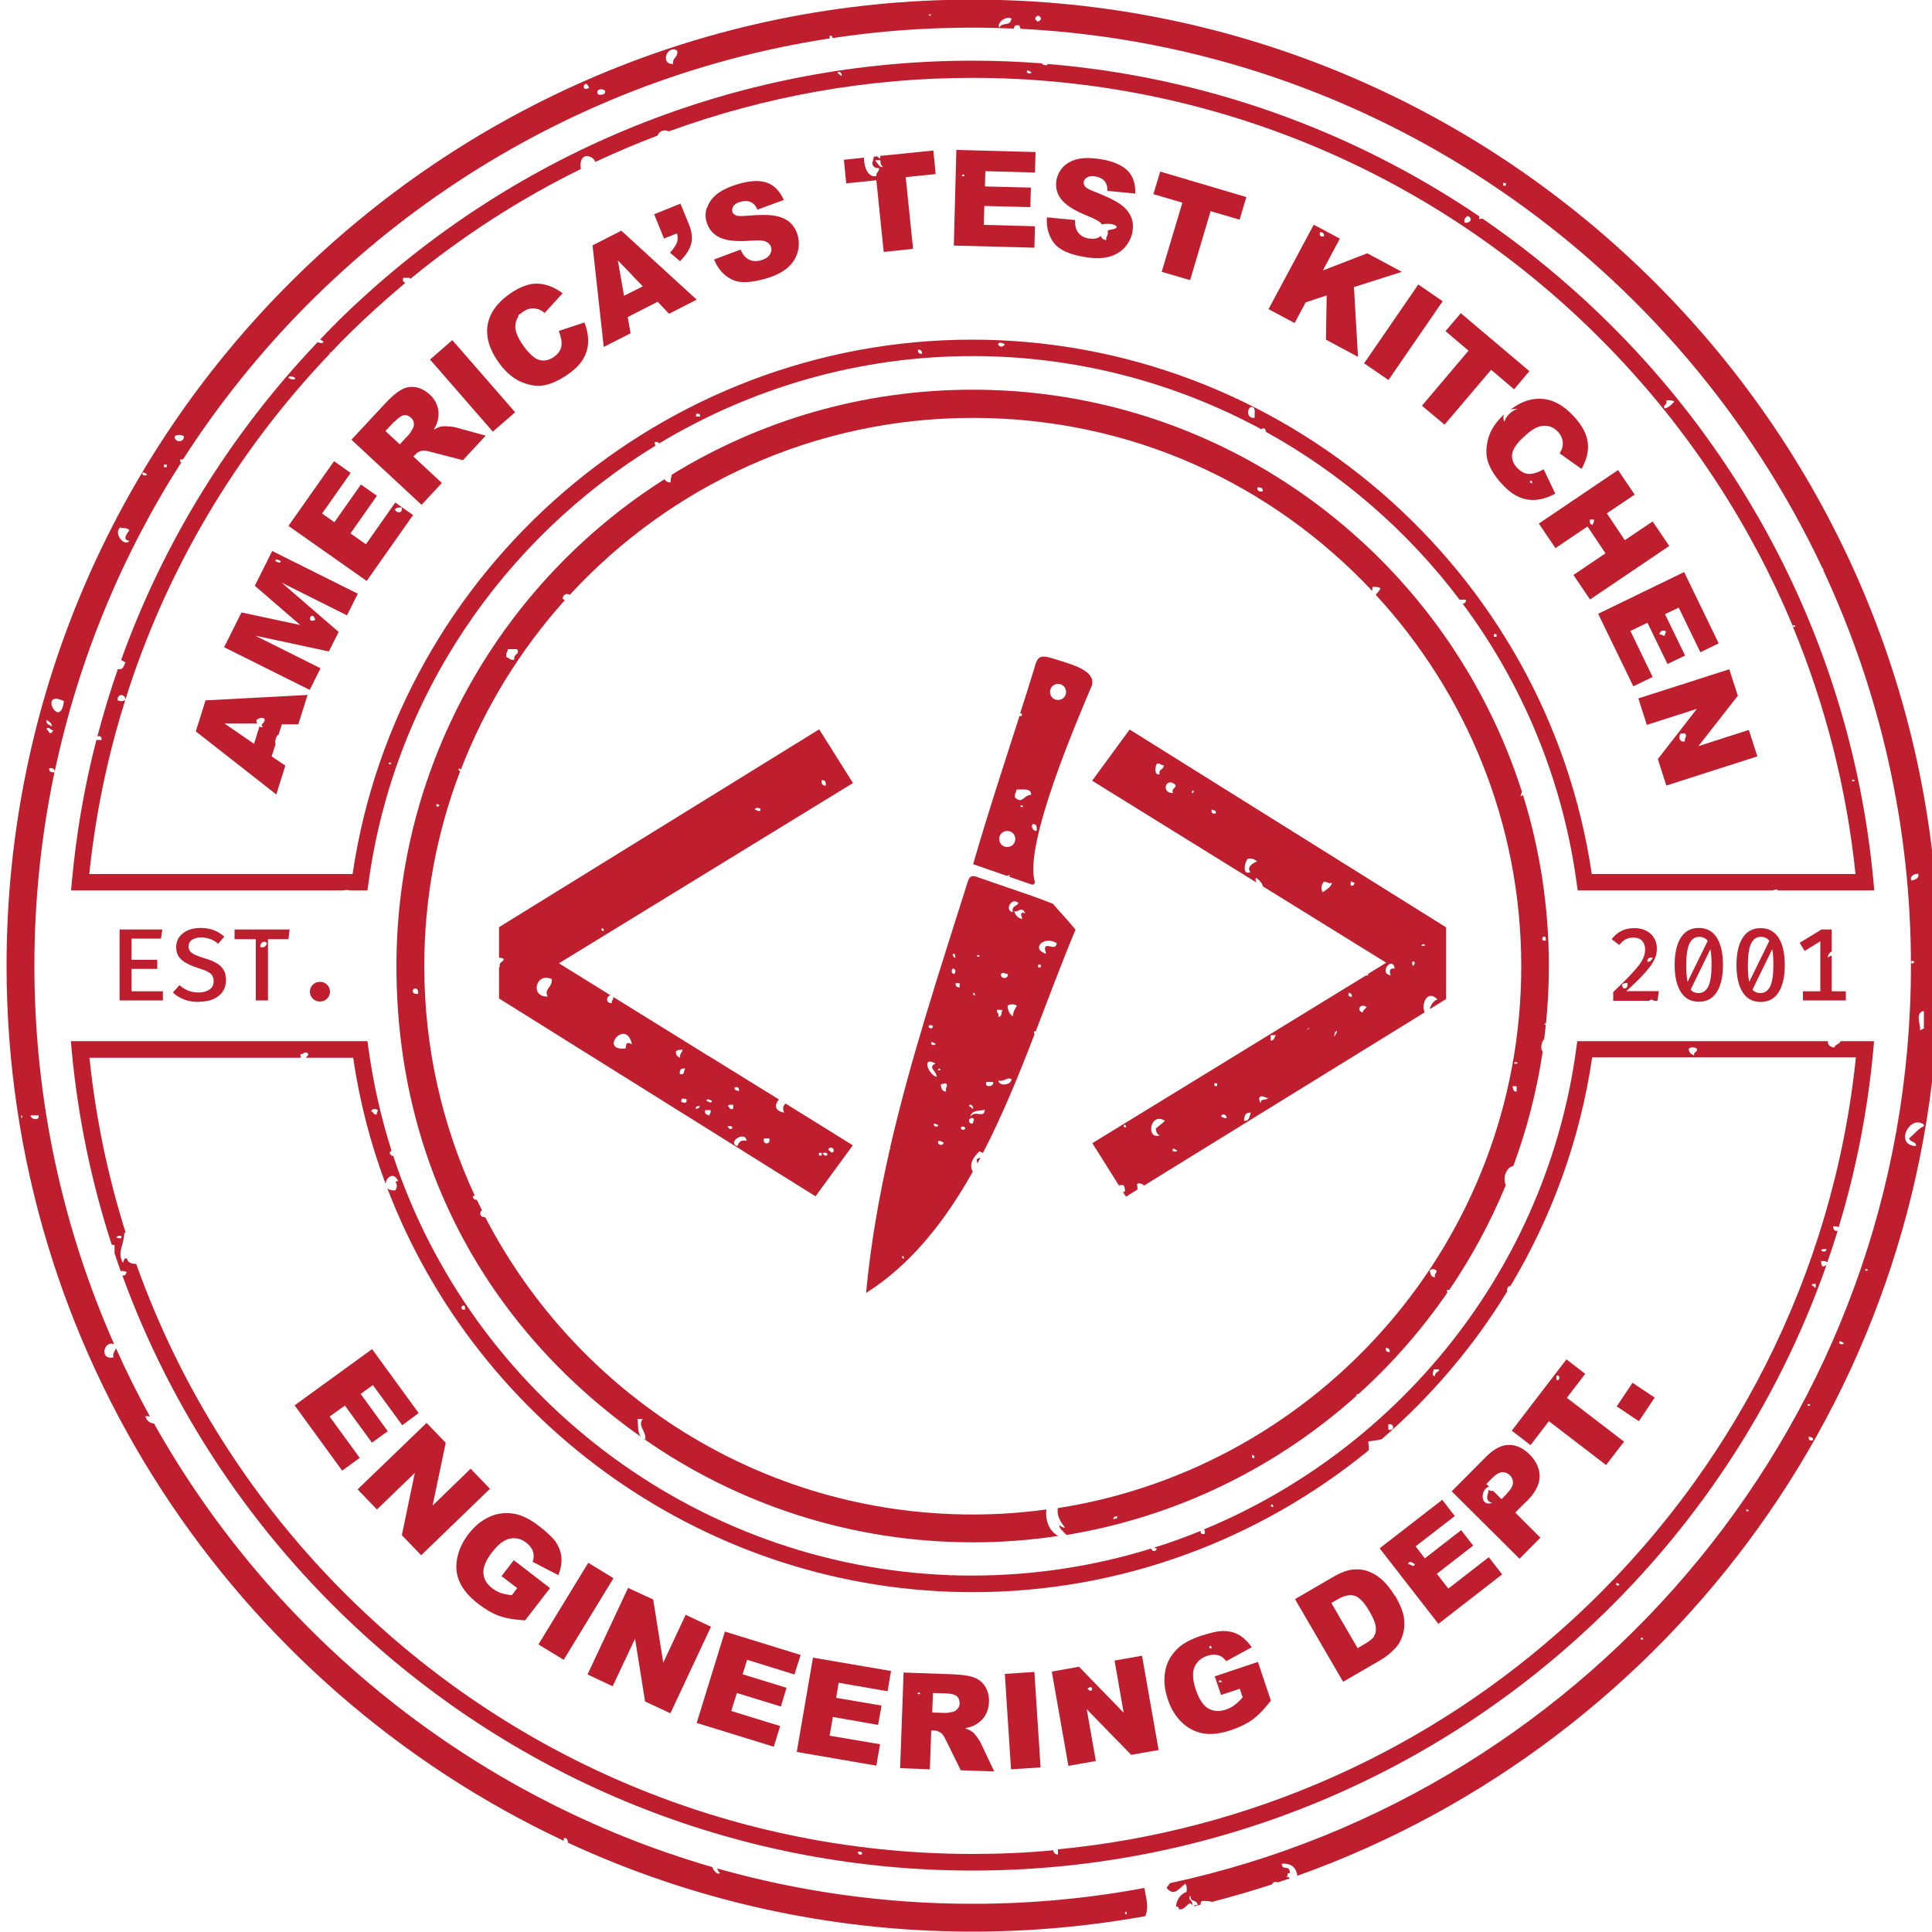 <?xml version="1.0" encoding="UTF-8"?><svg id="a" xmlns="http://www.w3.org/2000/svg" viewBox="0 0 100 100">
  <defs>
    <style>
      .b {
        fill: #be1e2d;
      }
    </style>
  </defs>
  <path class="b"
    d="M53.52,53.38s.07,0,.09,0c.71-1.83,1.37-3.63,2.06-5.26-.51-.62-.87-.98-1.17-1.34-.74-.3-1.5-.55-2.25-.81-.02,0-.04,0-.06-.02-.53-.18-1.06-.36-1.59-.55-.32-.12-.43-.04-.52,.27-1.43,4.54-2.94,9.09-4.01,13.74,.03,.02,.03,.05-.01,.06-.56,2.46-1,4.94-1.23,7.45,2.33-1.47,4.09-3.72,5.53-6.29h-.02c-.23-.44,.14-.81,.35-1.04,.06,.03,.13,.06,.19,.08,1.02-1.97,1.88-4.09,2.68-6.17h-.04v-.14Zm1.18-4.56c-.05,.29-.24,.17-.48,.14-.23,.04-.1,.26-.07,.41-.82-.25-.12-.97,.55-.55Zm-.97,1.11h.14v.14h-.14v-.14Zm-7.05,15.14c.1-.23,.17,.27,0,0h0Zm2.77-15.49c-.09-.03-.14-.09-.14-.21,.15-.03,.13,.1,.14,.21Zm-.9,5.81c.01-.21,.29,.07,0,0h0Zm-.48-2.28c.02-.08,.18-.06,.21,0,.06,.15-.25,.16-.21,0Zm.35,.9c.03,.13-.31,.1-.21-.07,.11-.02,.12,.07,.21,.07Zm0,1.04c-.42,.2,.05,.37,.07,.69-.44-.09-.81-1.12-.07-.69Zm-.07,3.11c.11-.02,.12,.07,.21,.07,.03,.13-.31,.1-.21-.07Zm.21,.9c.14-.03,.18,.05,.28,.07-.01,.2-.33,.17-.28-.07Zm.41-2.56c-.22,0-.24-.18-.28-.35,.06-.05,.16-.07,.28-.07,.13,.12-.06,.18,0,.41Zm.42-6.09c-.16-.02-.16-.18-.07-.28,.16,.02,.16,.18,.07,.28Zm.28,.69c-.15,.01-.22-.06-.21-.21h.21v.21Zm.07,7.26c.02-.08,.18-.06,.21,0,.06,.15-.25,.16-.21,0Zm2.97-11.62c-.07,.19-.38,.13-.28,.48-.46-.08-.08-.82,.28-.48Zm-.9,3.67c.13-.13,.17,0,.35,0,.07,.28-.41,.28-.35,0Zm-1.24-.9c.01-.21,.29,.07,0,0h0Zm-.21,1.94c.1-.23,.17,.27,0,0h0Zm0-5.26s.05,.04,0,0h0Zm0,11.2c-.09-.02-.11-.12-.21-.14,.03-.17,.27,0,.21,.14Zm0,.76c-.27,.06-.27-.33,0-.28,.12,.14,0,.09,0,.28Zm-.14-.35c.05-.32,.43-.31,.76-.35-.08,.48-.48-.03-.76,.35Zm.83-1.8h.35c.09,.25-.47,.33-.35,0Zm.55-3.73h.28c-.06,.12,0,.37-.21,.35,.06-.2-.1-.18-.07-.35Zm.07,3.66c.38,.07,.43-.21,.69-.07-.03,.32-.64,.38-.69,.07Zm.76-3.32c-.17-.11-.26-.29-.28-.55,.09-.1,.39-.1,.48,0-.14,.25-.18,.29-.21,.55Zm.55-5.39c-.22,.05-.09,.18-.07,.35-.22-.05-.36-.19-.41-.41,.23,.09,.33-.28,.55,.07-.01,.08-.07,.04-.07,0Z" />
  <path class="b" d="M50.59,60.22c.05-.1,.11-.2,.16-.3-.08,.02-.16,.04-.2,.1,.02,.09,.03,.15,.04,.2Z" />
  <path class="b"
    d="M52.9,37.06h-.13c-.82,2.55-1.66,5.1-2.4,7.67l1.73,.6s.11-.03,.18-.03c-.01,.03-.03,.06-.05,.08l1.16,.4c.09,.03,.18-.02,.17-.14-.57-1.96,2.2-8.37,2.96-10.17,.21-.84-1.28-1.13-2.09-1.41-.62-.17-.74-.07-.9,.55-.24,.78-.48,1.55-.73,2.32h.09v.14Zm1.47-1.38c.07-.22,.31-.33,.53-.26,.22,.07,.33,.31,.26,.53-.07,.22-.31,.33-.53,.26-.22-.07-.33-.31-.26-.53Zm-.92,6.98c.22-.03,.22,.15,.21,.35-.21,.01-.31-.24-.21-.35Zm-.92,.9c-.07,.22-.31,.33-.53,.26-.22-.07-.33-.31-.26-.53,.07-.22,.31-.33,.53-.26,.22,.07,.33,.31,.26,.53Zm.29-1.8c.01-.21,.29,.07,0,0h0Zm.55-.62c-.38,0-.45,.51-.83,.14-.05-.21,.07-.25,.07-.41,.34,0,.78-.09,.76,.28Z" />
  <path class="b"
    d="M44.14,59.28l-3.48-2.16c-.11,.1-.18,.23-.07,.47-.52-.09-.5-.43-.27-.68l-3.7-2.29s-.03,0-.04,0c0,0,0-.01,0-.02l-4.84-3c.03,.16-.1,.16-.07,.32-.37,.02-.27-.41-.06-.4l-2.68-1.66,15.22-9.33-1.75-2.78-16.57,10.24v1.58c.09,0,.17,.02,.25,.07-.04,.17-.27,.15-.21,.41-.01,0-.03,0-.04,0v1.63l16.38,10.24,1.94-2.65Zm-.99,.32c-.14,.14-.14-.03-.28-.07,.01-.2,.33-.17,.28,.07Zm-.35,.21h-.14c.01-.06-.03-.07-.07-.07-.03-.13,.32-.1,.21,.07Zm-.41-.14h.14v.14h-.14v-.14Zm.14-19.29c.18-.02,.23,.1,.21,.28-.18,.02-.23-.1-.21-.28Zm-3.18,1.59c-.14,.03-.18-.05-.28-.07-.02-.12,.39-.12,.28,.07Zm-8.23,6.15c.12-.24,.22,.23,0,0h0Zm-2.77,3.46c-.94,.04-.62-1.29,.21-.9,.05,.43-.43,.51-.21,.9Zm9.68,4.7c.18-.04,.25,.03,.21,.21-.06-.07-.26-.02-.21-.21Zm-5.67-2.01c-1.39,.13,.06-1.61,.35-.21-.41-.25-.26,.2-.35,.21Zm2.63,.14c.08-.06,.19-.09,.35-.07-.04,.14-.17,.2-.14,.41-.12-.06-.24-.13-.21-.35Zm.48,.9c-.1,.09,0,.36-.28,.28-.03-.22,.06-.31,.28-.28Zm-.21,1.73c0-.26,.1-.17,.28-.14,0,.26-.1,.17-.28,.14Zm.76,.35c-.03-.15,.1-.13,.21-.14-.03,.09-.09,.14-.21,.14Zm.69,.35c-.1-.06-.27-.05-.21-.28h.28c.03,.15-.05,.18-.07,.28Zm-.14-.76c.01-.17,.23-.02,.28,0-.01,.17-.23,.02-.28,0Zm1.31,1.45h-.14c.01-.06-.03-.07-.07-.07-.03-.13,.32-.1,.21,.07Zm.07-1.04c-.22,.08-.17-.11-.28-.14,.02-.09,.17-.06,.28-.07v.21Zm.21,1.94c-.55-.23,.44-.83,.48-.28-.34-.08-.4,.11-.48,.28Zm1.38-.41h.28c.09,.35-.37,.35-.28,0Z" />
  <path class="b"
    d="M65.03,45.66c-.04-.05-.06-.12-.03-.23,.11,.05,.34,.28,.37,.45l6.38,3.95-.94,.58s0,.05,0,.08c-.05,.01-.09,0-.11,0l-14.16,8.68,1.4,2.23s0-.03,0-.06h.21c.06,.08,.09,.19,.07,.35-.03,0-.07,0-.1,0l.16,.25,.61-.38c-.04-.08,0-.2-.05-.23,.02-.16,.3-.04,.35,0,0,.02,0,.03,0,.05l3.71-2.29s-.02-.03,0,0l10.84-6.69c-.2-.45,.16-1.21,.66-.67-.15,.04-.35,.25-.39,.5l.84-.52v-3.71l-16.38-10.24-1.94,2.65,8.49,5.26Zm-6.88,12.63c.12-.24,.22,.23,0,0h0Zm1.87,.48c-.71,.23-.51-1.24,.28-.76-.15,.15-.33,.27-.48,.41,.02,.16,.07,.3,.21,.35Zm.69,.69c.11-.02,.12,.07,.21,.07,.03,.13-.32,.1-.21-.07Zm1.94-1.94s-.03-.03,0,0h0Zm.35-1.31h-.14v-.14h.14v.14Zm.21,1.59c0-.2,.29-.13,.28,.07-.14,.03-.18-.05-.28-.07Zm1.18,.21c.01-.24,.06-.45,.35-.42-.07,.18-.06,.45-.35,.42Zm.69-1.87c.04-.28-.06,.41,0,0h0Zm.21,.97c-.1-.08-.16-.26-.07-.35,.21-.05,.25,.07,.41,.07-.05,.15-.43-.01-.35,.28Zm.48-3.25v-.28h.28c-.1,.08-.08,.29-.28,.28Zm.48,2.35s.05,.05,0,0h0Zm1.45-2.97c.23-.17-.17,.23,0,0h0Zm1.38,.28s0-.06,0-.07c.35-.35-.15,.48,0,.07Zm.76-2.14c.08,.03,.14,.09,.14,.21-.19,.01-.24-.11-.14-.21Zm.41,.55s-.03-.03,0,0h0Zm.28,.48c-.36-.12-.1-.52,.21-.28-.07,.09-.19,.14-.21,.28Zm3.04-3.46c.08-.21,.37,.07,0,0h0Zm-.41,1.04c-.08-.01-.06-.13-.07-.21,.23-.05,.11,.14,.07,.21Zm-.97,.14c-.3-.03-.27,.17-.21,.35-.65-.08,.09-1.05,.21-.35Zm-2.28-4.5c.11-.02,.12,.07,.21,.07-.01,.06-.07,.07-.07,.14h-.14v-.21Zm-1.38,0c.16,0,.2,.12,.42,.07-.08,.24-.3,.34-.48,.48-.14-.15-.05-.46,.07-.55Zm-3.53-2.77s.05,.04,0,0h0Zm-.41,1.59c.25-.04,.37,.05,.48,.14-.2,.06-.57,.3-.35,.55-.41,.18-.33-.45-.14-.69Zm-1.87-2.56c.06,.07,.25,.02,.21,.21-.18,.04-.25-.03-.21-.21Zm-1.04-.9c.17-.27,.1,.23,0,0h0Zm-.83-.35c.01,.2-.23,.13-.14,.41-.66,0-.34-.9,.14-.41Zm-.97-1.11c.2-.06,.18,.1,.35,.07,.03,.26-.28,.18-.21,.48-.3,.07-.23-.44-.14-.55Z" />
  <path class="b"
    d="M50.34-.02C22.77-.02,.34,22.41,.34,49.98c0,20.01,11.82,37.31,28.84,45.3,0-.05,0-.1,0-.13,.15-.06,.22,.1,.22,.23,6.37,2.95,13.47,4.6,20.94,4.6,3.05,0,6.04-.28,8.94-.8,.2-.46,.04-.94-.05-1.46-2.88,.54-5.86,.82-8.89,.82-4.58,0-9.01-.64-13.22-1.83,.04,.09,.06,.19,.15,.23-.12,.14-.35-.12-.4-.3-12.37-3.58-22.72-11.95-28.9-22.96-.19,0-.42-.17-.44-.38,.09,0,.16,0,.23,.02-.63-1.15-1.22-2.33-1.76-3.54-.04,.16-.18,.22-.13,.48-.76,.15-.48-.92,.04-.68-2.65-5.99-4.13-12.62-4.13-19.59,0-3.44,.36-6.79,1.04-10.02-.18,.02-.29-.03-.27-.21,.17-.02,.29,.03,.28,.19,1.22-5.79,3.47-11.2,6.56-16.03h-.06v-.14c.06-.01,.11,0,.14,0C16.84,12.32,28.91,4.14,42.94,1.99v-.13c.1-.05,.15,.03,.15,.11,2.37-.36,4.79-.54,7.25-.54,.71,0,1.42,.02,2.13,.05,.01-.05,.03-.1,.09-.17h.21c0,.07,.03,.13,.06,.18,18.36,.93,34.05,12.1,41.49,27.9,.04,.04,.07,.08,.06,.14,2.9,6.22,4.53,13.15,4.53,20.46,0,23.28-16.46,42.78-38.35,47.48-.06,.08-.12,.16-.18,.24,.39,.49,.63,.04,.97-.21,.08,.08,.08,.24,.07,.42-.31,.12-.51,.37-.55,.76,.08,0,.16,.02,.14,.14,.04,0,.08,0,.11,0h.05c.26-.09,.39-.47,.53-.21,.09-.24-.31-.33-.07-.48-.07,.34,.37,.18,.35,.48-.15-.02-.18,0-.18,.06,.11-.03,.22-.05,.33-.08,.01-.07,.03-.13,.06-.19,.22-.02,.39,0,.55,.04,1.04-.27,2.07-.57,3.09-.9,.07-.14,.19-.15,.32-.11,.2-.07,.4-.13,.6-.2-.02-.07-.08-.1-.2-.07,.21-.08-.04-.2,.21-.21,.01-.47-.4-.09-.42-.48,.54-.05,.77,.25,.81,.62,19.34-6.91,33.21-25.41,33.21-47.1C100.34,22.41,77.91-.02,50.34-.02Zm7.88,99.03c.1-.23,.17,.27,0,0h0ZM1.1,57.87v-.14c.07,0,.09,.12,0,.14Zm.9-.14c.06,.31-.42,.21-.42,0h.42Zm.41-20.47c.12,.09,.27,.14,.28,.35-.1-.11-.33-.09-.28-.35Zm0,.48c.06-.19,.24,.07,.35,.07-.2,.31-.21,.02-.35-.07Zm.9-1.45c-.19,1.57-1.36-.65,0,0h0Zm3.39-8.3c-.26,.34-.84-.38-.48-.69,.15,.07,.31-.02,.48,.14-.09,.13-.42,.51,0,.55Zm.69-3.53c.11-.02,.12,.07,.21,.07,.03,.13-.32,.1-.21-.07Zm1.24-.28h-.14v-.14h.14v.14Zm.41-1.59c.09-.1,.39-.1,.48,0,0,.33-.48,.33-.48,0ZM30.49,4.55c-.51,.26-.19-.58,0,0h0Zm.48,.35c-.19-.26,.16-.36,.35-.21,.03,.22-.15,.22-.35,.21Zm3.87-1.59c-.69,.03-.31-1.02,.21-.69,.07,.37-.26,.34-.21,.69ZM48.06,.75h.14c0,.07-.12,.09-.14,0Zm3.67,.69c-.17-.26,.35-.64,.62-.48-.06,.46-.5,.14-.62,.48Zm2.14-.41c-.06-.01-.06,.03-.07,.07h-.14c.01-.06-.03-.06-.07-.07v-.14c.06,.01,.07-.03,.07-.07h.14c-.01,.06,.03,.07,.07,.07v.14Zm24.07,8.58h-.14v-.14h.14v.14Zm6.98,75.24c.01-.21,.29,.07,0,0h0Zm.41,0s-.03-.03,0,0h0Zm13.97-39.62c.02,.26-.17,.29-.35,.35-.14-.16,.08-.38,.35-.35Zm-.21,4.56c-.21,.26-.23-.21,0,0h0Zm-8.71,28.42c.01-.21,.29,.07,0,0h0Zm3.18-5.46c.01-.21,.29,.07,0,0h0Zm.28,1.8c-.18,.04-.25-.03-.21-.21,.06,.07,.25,.02,.21,.21Zm1.38-5.12c.11-.02,.12,.07,.21,.07,.03,.13-.32,.1-.21-.07Zm1.18-3.32s.05,.04,0,0h0Zm.14-.35c.01-.21,.29,.07,0,0h0Zm2.63-6.78s.05,.05,0,0h0Zm.41-.69c-.32,.14-.5,.43-.76,.62,.03,.23,.37,.14,.35,.41-1.14-.04-.32-1.66,.41-1.11v.07Zm-.21-4.98c.08-.19-.26-.82,.14-.97h.07v.9c-.09,0-.1,.09-.21,.07Z" />
  <path class="b"
    d="M79.93,53.73c.03-.23,.06-.46,.08-.69-.02,0-.04,0-.07,0,0-.07,.04-.09,.08-.07,.1-.98,.15-1.97,.15-2.97,0-3.08-.47-6.05-1.34-8.85-.04,.03-.08,.06-.13,.07,.03-.08,.05-.16,.07-.25-.95-2.98-2.36-5.76-4.14-8.26h-.01s-.03-.04-.04-.07c-5.42-7.54-14.26-12.47-24.24-12.47-5.7,0-11.04,1.61-15.57,4.4-.03,.13-.07,.27-.06,.4-.17,0-.27-.07-.31-.17-8.34,5.29-13.88,14.61-13.88,25.2s5.01,18.98,12.67,24.38c-.22-.22-.14-.71-.2-.93h.28c-.28,.34,.15,.57,.14,1.04-.05,0-.08-.02-.12-.04,4.84,3.39,10.72,5.38,17.06,5.38,1.5,0,2.98-.11,4.42-.33-.44-.25-.67-.73-.61-1.37-1.25,.17-2.52,.26-3.81,.26-10.97,0-20.51-6.26-25.24-15.4v.02c-.25-.03-.3-.15-.21-.35,.02,0,.04,0,.06,.01-.09-.19-.19-.38-.28-.57-.11,.01-.23-.06-.2-.2,.04,0,.07,0,.1,0-1.68-3.62-2.62-7.65-2.62-11.89,0-3.56,.66-6.96,1.86-10.1-.02,0-.05-.01-.1-.06,.06-.12,.11-.06,.13,0,1.25-3.26,3.09-6.22,5.38-8.78-.03-.03-.06-.06-.11-.07,.02-.27,.24-.3,.37-.21,5.19-5.63,12.62-9.16,20.86-9.16s15.5,3.45,20.68,8.96c0-.08,.02-.16,0-.21,.17,0,.33-.01,.42,.07-.04,.15-.17,.22-.24,.34,4.67,5.06,7.53,11.82,7.53,19.23,0,14.16-10.42,25.92-23.99,28.04-.05,.4,.12,.68,.38,1.01-.13,0-.23-.05-.28-.14-.07,.17,.19,.33,.35,.52,5.71-.94,10.88-3.5,15.02-7.21l-.02-.02c.04-.09,.08-.08,.1-.05,1.74-1.57,3.29-3.34,4.62-5.27h-.02v-.14h.12c1.15-1.69,2.13-3.5,2.92-5.42-.18-.42,.04-.92,.39-.99,.7-1.89,1.21-3.87,1.52-5.92-.13-.11-.08-.5,.09-.67Zm.08-5.19v.14c-.34,.07-.13-.37,0-.14Zm-58.37,2.9c-.18,.02-.3-.03-.28-.21,.06,.01,.07-.03,.07-.07,.18-.02,.23,.1,.21,.28Zm1.11-9.75c-.16,.22-.28-.24,0,0h0Zm3.87-7.54c-.22,.03-.27-.1-.41-.14-.05-.21,.07-.25,.07-.41h.48c.18,.29-.19,.21-.14,.55Zm25.04-13.69s.05,.05,0,0h0Zm13.42,4.77c.18-.02,.3,.03,.28,.21-.18,.02-.3-.03-.28-.21Zm-7.47,53.39c.03-.09,.09-.14,.21-.14,.03,.15-.1,.13-.21,.14Zm4.77-2.63s.05,.05,0,0h0Zm2.42-.69c.29,.07,0,.36,0,0h0Zm6.92-5.53c.15-.01,.22,.06,.21,.21-.15,.01-.22-.06-.21-.21Zm2.56-3.66c-.22,0-.24-.18-.28-.35,.09-.09,.25-.09,.35,0,.03,.17-.13,.15-.07,.35Zm4.22-9.61c-.18,.02-.18-.14-.21-.28h.21v.28Zm-.14-1.45c.08-.21,.37,.07,0,0h0Z" />
  <path class="b"
    d="M18.11,46.09h.91l.05-.37c1.31-9.66,6.99-17.84,14.87-22.66-.04-.04-.06-.1-.06-.18,.12-.02,.2,0,.24,.07,4.77-2.87,10.33-4.52,16.22-4.52,5.37,0,10.47,1.37,14.95,3.79,.07-.08,.23-.08,.23,.13,3.91,2.16,7.34,5.13,10.03,8.69h.32c.03,.13-.06,.2-.16,.21,3.08,4.14,5.17,9.08,5.9,14.47l.05,.37h10.11c.05-.03,.11-.05,.21-.05,.02,.02,.03,.03,.03,.05h5l-.04-.47c-1.07-11.55-6.4-22.26-15.01-30.15-1.66-1.52-3.4-2.9-5.23-4.16-.05,.02-.1,.02-.17,.02,0-.05,0-.09,.01-.13-6.65-4.51-14.33-7.23-22.36-7.89,0,.02,0,.04,.01,.06-.17,.02-.26-.02-.29-.09-1.19-.09-2.38-.14-3.58-.14-11.73,0-22.96,4.37-31.62,12.31-.75,.68-1.47,1.39-2.16,2.12,.06,.03,.12,.08,.17,.11-.01,.13-.21,.07-.3,.03-4.53,4.76-7.98,10.36-10.17,16.45,.09,.03,.14,.1,.23,.12-.1,.14-.08,.41-.4,.35-.4,1.15-.75,2.31-1.06,3.49,.09-.06,.25,0,.21,.18h-.26c-.62,2.39-1.04,4.83-1.27,7.32l-.04,.47h14.09c.12-.03,.24-.03,.35,0Zm2.01-6.55c.01-.21,.29,.07,0,0h0Zm15.91-17.98v-.14c.14-.02,.22,.01,.21,.14h-.21Zm11.48-3.46c.15-.01,.22,.06,.21,.21-.15,.01-.22-.06-.21-.21Zm4.15-.28c.02-.16,.3-.04,.35,0-.09,.16-.28,.16-.35,0Zm13.28,3.8c-.39,.07-.42-.41-.21-.55,.3-.05,.19,.32,.21,.55Zm12.52,11.34h-.14v-.14h.14v.14Zm18.4,7.47c.01-.21,.29,.07,0,0h0Zm-9.61-19.71c.17,0,.33-.01,.41,.07-.13,.14-.27,.29-.48,.35-.18-.17,.15-.15,.07-.42Zm-10.3-9.54c.28,.07,.21,.38-.14,.35-.06-.22,.06-.26,.14-.35ZM53.17,3.65c.11-.02,.12,.07,.21,.07,.03,.13-.32,.1-.21-.07Zm-9.61,.28c-.09-.02-.11-.12-.21-.14,.03-.17,.27,0,.21,.14ZM15.28,19.56c-.02,.16-.3,.04-.35,0,.02-.16,.3-.04,.35,0ZM6.48,36.23c-.1,.08-.32,.08-.4,0-.01-.33,.4-.34,.41-.02,2.09-6.66,5.7-12.78,10.58-17.9,0-.02,0-.03,0-.06h.05c.7-.74,1.43-1.45,2.18-2.14,.55-.5,1.11-.99,1.68-1.47-.09-.03-.16-.11-.11-.26h.35s0,.04,0,.07c2.74-2.25,5.71-4.16,8.84-5.7-.12-.96,.65-.7,.76-.37,1.05-.49,2.12-.95,3.21-1.36,.09-.25,.38-.34,.59-.22,4.99-1.82,10.29-2.77,15.71-2.77,11.51,0,22.53,4.29,31.03,12.09,5.01,4.6,8.89,10.17,11.44,16.3,.03-.17,.26,.07,0,.02,1.68,4.06,2.78,8.36,3.24,12.8h-13.65c-2.33-15.8-16.05-27.66-32.07-27.66s-29.74,11.87-32.07,27.66H4.62c.32-3.07,.94-6.08,1.86-8.99Z" />
  <path class="b"
    d="M94.53,65.49c-.07,.02-.1,.07-.2,.06-.05-.06-.07-.16-.07-.28,.14,0,.27,0,.32,.07,.19-.54,.37-1.09,.54-1.64-.1,.05-.23-.02-.24-.22,.13-.02,.22,0,.29,.04,.9-2.97,1.5-6.03,1.79-9.16l.04-.47h-1.73c-.06,.16-.28,.16-.33,.33-.28-.04-.35-.19-.32-.33h-12.98l-.05,.37c-1.54,11.38-9.15,20.71-19.27,24.9,.04,.05,.05,.13,.04,.23-.18,.05-.22-.03-.22-.15-.78,.32-1.58,.61-2.39,.86,.04,.02,.07,.04,.12,.05-.01,.18-.26,.17-.28,0-2.94,.91-6.06,1.4-9.26,1.4-.35,0-.7,0-1.05-.02-.01,.01-.05,.02-.12,0h0c-13.28-.5-24.75-9.37-28.81-21.71h-.1c.01-.06-.03-.07-.07-.07v-.14c.06,.01,.06-.03,.07-.07h.01c-.54-1.7-.94-3.47-1.19-5.28l-.05-.37H3.67l.04,.47c.32,3.45,1.02,6.82,2.07,10.06,.03,0,.07,.02,.15,.03v.42h0c.1,.31,.21,.62,.32,.93,.04-.03,.14-.03,.31,.04-.06,.18-.15,.21-.23,.17,2.55,7,6.77,13.35,12.39,18.5,8.66,7.94,19.89,12.31,31.62,12.31s22.96-4.37,31.62-12.31c5.75-5.27,10.04-11.81,12.57-19.01Zm-10.71,16.52c-.16,.22-.28-.24,0,0h0Zm9.68-14.11s.05,.05,0,0h0Zm.48-1.24c-.09-.02-.11-.12-.21-.14,.01-.08,.13-.06,.21-.07v.21Zm.28-1.94c.02-.09,.17-.06,.28-.07-.02,.16-.18,.16-.28,.07Zm-6.43-10.44c.05,.21-.19,.13-.14,.35-.15-.06-.28-.14-.28-.35,.09-.09,.33-.09,.41,0Zm-13.62,16.6h.28c-.02,.16-.24,.13-.21,.35-.22-.05-.09-.18-.07-.35Zm-2.35,2.84c.32-.06,.35,.37,0,.28v-.28Zm-6.09,4.22c.12-.24,.22,.23,0,0h0Zm-4.63,2.56s.05,.04,0,0h0Zm-37.07-12.86v.14c-.34,.07-.13-.37,0-.14Zm-4.5-10.17c-.04,.06-.07,.11-.07,.21-.19,.05-.14-.14-.28-.14,0-.18,.26-.16,.35-.07Zm-13.56,6.57c.34-.26,.41,.21,0,0h0Zm38.59,31.95h-.14c.01-.06-.03-.07-.07-.07-.03-.13,.31-.1,.21,.07Zm3.87,.14s.05,.04,0,0h0Zm6.29-.14c-.14,0-.23-.1-.25-.22-1.38,.13-2.77,.19-4.17,.19-11.51,0-22.53-4.29-31.03-12.09-5.59-5.12-9.77-11.46-12.26-18.45-.25,0-.44-.07-.48-.28-.19-.05-.13,.14-.21,.21-.32-.53,.07-.93,.07-1.52,.02-.02,.05-.03,.07-.04-.92-2.92-1.55-5.95-1.87-9.04H15.58c-.02-.05-.03-.11-.03-.19,.17,.03,.15-.13,.35-.07,.13,.12-.01,.15-.06,.26h2.44c.33,2.26,.9,4.45,1.68,6.53,.01-.32,.41-.67,.65-.15-.32,.04,.08,.08-.14,.48-.21,.02-.34-.03-.42-.1,4.7,12.3,16.67,20.9,30.3,20.9,7.7,0,14.86-2.74,20.49-7.34,.03-.18,0-.18-.02-.46,.3-.05,.47-.05,.7-.12,2.53-2.19,4.73-4.76,6.49-7.64-.02-.1,.02-.22,.07-.27h.09c2.13-3.55,3.61-7.55,4.24-11.85h13.65c-1.15,11.16-6.36,21.48-14.69,29.12-7.4,6.79-16.72,10.92-26.61,11.87,0,.07,0,.16,0,.24Z" />
  <path class="b"
    d="M10.14,37.86l4.16,3.26,.47-1.49-.71-.48,.2-.62c-.04-.2,.02-.42,.17-.53l.16-.51h.85l.48-1.52-5.28,.28-.5,1.59Zm3.13-.6c.18-.09,.21-.15,.41-.07,.11,.23-.29,.3-.07,.41-.05,.06-.12,.05-.18,0l-.28,.9-1.53-1.05h1.7c-.04-.05-.06-.13-.04-.21Z" />
  <path class="b"
    d="M14.09,28.52l-.9,1.8,2.35,2.03-3.04-.65-.9,1.8,4.43,2.21,.56-1.12-3.38-1.69,3.81,.82,.51-1.01-2.95-2.55,3.38,1.69,.56-1.12-4.43-2.21Zm2.23,3.56c-.51,.26-.19-.58,0,0h0Zm-2.07-3.04c.01-.17,.23-.02,.28,0-.01,.17-.23,.02-.28,0Z" />
  <path class="b"
    d="M21.38,26.66l-.92-.65-1.52,2.16-.8-.56,1.37-1.95-.83-.58-1.37,1.95-.64-.45,1.48-2.1-.86-.61-2.36,3.35,4.05,2.85,2.4-3.41Zm-.58-.39c.03,.33-.23,.28-.35,.14,.01-.15,.17-.15,.35-.14Z" />
  <path class="b"
    d="M21.82,26.13l1.05-1.13-1.47-1.37,.09-.1c.09-.1,.21-.17,.34-.2,.1-.02,.25,0,.47,.06l1.66,.43,1.18-1.27-1.56-.43c-.08-.02-.2-.04-.37-.05-.17-.01-.29-.01-.36,0-.1,.02-.24,.08-.4,.17,.12-.2,.19-.38,.22-.53,.05-.23,.04-.46-.03-.68-.07-.22-.2-.43-.4-.61-.23-.21-.48-.34-.74-.38-.27-.04-.51,0-.74,.14-.23,.13-.51,.36-.83,.71l-1.74,1.87,3.63,3.37Zm-1.39-4.31c.19-.2,.35-.31,.48-.33,.13-.02,.26,.03,.37,.14,.08,.07,.13,.16,.14,.27s0,.2-.06,.29c-.1,.18-.18,.29-.23,.34l-.44,.47-.74-.69,.46-.49Z" />
  <rect class="b" x="23.69" y="17.5" width="1.53" height="4.95" transform="translate(-7.1 20.97) rotate(-41.05)" />
  <path class="b"
    d="M26.98,19.77c.43,.18,.83,.24,1.2,.17,.37-.07,.77-.26,1.21-.56,.36-.25,.63-.52,.79-.79,.16-.27,.25-.56,.26-.88,.01-.32-.05-.66-.19-1.02l-1.33,.44c.12,.3,.17,.55,.14,.77-.03,.22-.16,.41-.4,.58-.25,.17-.5,.22-.75,.15-.25-.07-.54-.33-.85-.78-.25-.36-.38-.67-.39-.92,0-.2,.05-.37,.15-.53,0-.1,.06-.15,.13-.16,.04-.04,.08-.08,.13-.11,.13-.09,.26-.14,.39-.16,.14-.02,.28,0,.41,.04,.08,.03,.19,.09,.31,.19l.93-1.02c-.44-.33-.88-.49-1.32-.5s-.91,.18-1.42,.53c-.65,.46-1.03,.99-1.14,1.6-.1,.61,.08,1.25,.55,1.92,.35,.5,.74,.84,1.17,1.03Z" />
  <path class="b"
    d="M32.64,17.25l-.15-.84,1.55-.79,.59,.62,1.43-.73-3.9-3.57-1.49,.76,.58,5.26,1.39-.71Zm0-3.09s.06,.04,.07,.08l.56,.58-.97,.49-.32-1.83,.66,.68Z" />
  <path class="b"
    d="M34.39,12.34l.65-.26c.05,.16,.05,.31,0,.46-.05,.15-.17,.33-.36,.54l.52,.44c.32-.33,.51-.63,.58-.92s.03-.63-.13-1.01l-.43-1.05-1.36,.55,.51,1.26Z" />
  <path class="b"
    d="M36.58,10.76c-.08,.26-.08,.51,0,.75,.11,.37,.34,.63,.69,.79,.35,.16,.86,.21,1.55,.16,.42-.03,.7-.02,.83,.05,.14,.06,.22,.16,.26,.28,.04,.13,.02,.26-.07,.39-.08,.13-.23,.23-.44,.29-.28,.08-.52,.05-.73-.09-.13-.09-.24-.24-.34-.46l-1.37,.51c.19,.47,.48,.81,.89,1.02,.4,.22,1.01,.2,1.82-.04,.46-.14,.82-.32,1.08-.54s.44-.49,.53-.8c.09-.31,.09-.61,0-.92-.08-.26-.21-.47-.4-.64-.19-.17-.44-.28-.76-.34-.32-.06-.82-.06-1.5,0-.27,.02-.46,.02-.54-.03-.09-.04-.15-.1-.17-.17-.03-.1-.01-.2,.05-.3,.06-.1,.18-.17,.35-.22,.21-.06,.38-.06,.53,0,.15,.06,.27,.19,.37,.4l1.36-.5c-.21-.47-.51-.77-.89-.9s-.88-.1-1.49,.08c-.49,.15-.86,.33-1.11,.54s-.41,.44-.48,.7Z" />
  <path class="b"
    d="M43.81,9.49l1.55-.16,.38,3.71,1.52-.16-.38-3.71,1.55-.16-.12-1.22-2.75,.28s.01,.09,0,.14c-.06-.04-.12-.07-.16-.12l-.17,.02c-.02,.12-.04,.23-.08,.31,.01,.19,.12,.29,.35,.28,.02,.2-.16,.21-.14,.41-.43,.11-.65-.48-.64-.95l-1.04,.11,.12,1.22Zm1.48-1.2h.28c-.01,.17,.04,.29,.14,.35-.18,.05-.27-.17-.42-.35Z" />
  <path class="b"
    d="M53.56,11.71l-2.64-.07,.03-.98,2.38,.06,.03-1.01-2.38-.06,.02-.79,2.57,.07,.03-1.06-4.1-.11-.13,4.95,4.17,.11,.03-1.12Zm-3.77-2.6c.01-.21,.29,.07,0,0h0Z" />
  <path class="b"
    d="M56.37,12.35c-.29-.05-.5-.18-.62-.4-.08-.14-.11-.33-.11-.56l-1.45-.14c-.04,.5,.08,.94,.35,1.31,.27,.37,.82,.62,1.65,.75,.47,.08,.88,.07,1.21-.02,.33-.09,.61-.25,.82-.49s.35-.51,.4-.83c.04-.27,.02-.52-.08-.75-.1-.24-.28-.45-.54-.64-.26-.19-.71-.41-1.35-.66-.26-.1-.42-.18-.48-.26-.06-.07-.09-.15-.08-.23,.02-.11,.08-.19,.18-.25,.1-.06,.24-.08,.41-.05,.21,.03,.37,.11,.48,.23,.11,.12,.16,.29,.16,.52l1.44,.14c.02-.52-.12-.92-.41-1.2-.29-.28-.75-.48-1.37-.58-.51-.08-.92-.08-1.23,0-.31,.08-.56,.22-.74,.42-.18,.2-.29,.43-.33,.68-.06,.38,.03,.72,.28,1.01,.24,.29,.68,.56,1.32,.82,.39,.15,.63,.29,.73,.41,.01,.01,.02,.03,.03,.04,.25-.07,.67-.04,.77,.12-.06,.17-.36,.1-.48,.21,.06,.24-.1,.27-.07,.48-.18-.03-.25-.11-.28-.22-.02,.02-.05,.04-.08,.06-.13,.08-.31,.11-.52,.07Z" />
  <polygon class="b"
    points="60.13 14.07 61.6 14.5 62.66 10.93 64.16 11.37 64.51 10.2 60.05 8.88 59.7 10.05 61.2 10.49 60.13 14.07" />
  <path class="b"
    d="M67.58,15.65l1.09-.36-.04,2.29,1.66,.89-.21-3.61,2.48-.79-1.79-.96-2.3,.89,.88-1.65-1.35-.72-2.34,4.37,1.35,.72,.57-1.07Zm.74-3.63c.15-.01,.22,.06,.21,.21-.18,.04-.25-.03-.21-.21Z" />
  <rect class="b" x="70.16" y="16.43" width="4.95" height="1.53" transform="translate(17.31 67.3) rotate(-55.48)" />
  <polygon class="b"
    points="73.6 21 74.77 21.98 77.18 19.14 78.37 20.15 79.16 19.21 75.61 16.21 74.82 17.14 76.01 18.15 73.6 21" />
  <path class="b"
    d="M78.63,21.15c-.21,0-.69,.32-.76,.69-.07-.14-.07-.28-.02-.39-.43,.4-.7,.81-.82,1.25-.12,.45-.13,.85-.01,1.21s.35,.74,.71,1.13c.3,.33,.59,.55,.88,.68,.29,.13,.59,.18,.91,.15s.64-.13,.98-.32l-.6-1.26c-.28,.16-.53,.24-.75,.24-.22,0-.43-.11-.63-.32-.2-.22-.29-.46-.25-.72s.26-.58,.67-.94c.33-.3,.61-.47,.86-.5,.33-.05,.61,.05,.85,.31,.1,.11,.17,.24,.21,.37,.04,.13,.04,.27,.01,.41-.02,.09-.07,.2-.14,.33l1.13,.8c.27-.48,.38-.94,.32-1.37-.05-.43-.29-.88-.71-1.34-.54-.59-1.11-.9-1.73-.92-.53-.02-1.05,.17-1.57,.57,.13-.05,.29-.07,.47-.03Zm.55,3.8c.12-.24,.22,.23,0,0h0Z" />
  <path class="b"
    d="M80.51,28.37l1.66-1.12,.93,1.39-1.66,1.12,.86,1.27,4.1-2.77-.86-1.27-1.44,.97-.93-1.39,1.44-.97-.86-1.27-4.1,2.77,.86,1.27Zm1.78-1.48h.21c.03,.14-.05,.18-.07,.28-.12-.02-.16-.12-.14-.28Z" />
  <path class="b"
    d="M84.53,35.53l1.01-.49-1.15-2.38,.88-.43,1.04,2.14,.91-.44-1.04-2.14,.71-.34,1.12,2.31,.95-.46-1.79-3.69-4.45,2.16,1.82,3.75Zm1.71-2.83c-.04,.06-.07,.11-.07,.21-.12,0-.15-.08-.28-.07,.02-.17,.2-.29,.35-.14Z" />
  <path class="b"
    d="M89.51,34.64l-4.71,1.51,.44,1.37,2.59-.83-2.02,2.6,.44,1.37,4.71-1.51-.44-1.37-2.61,.84,2.04-2.61-.44-1.36Zm-2.3,3.73c-.31,.09-.34-.28-.21-.41h.21c.15,.14-.03,.2,0,.41Z" />
  <polygon class="b"
    points="17.06 73.32 17.85 72.75 19.25 74.67 20.07 74.08 18.67 72.15 19.3 71.69 20.82 73.77 21.67 73.14 19.26 69.83 15.25 72.74 17.71 76.12 18.62 75.46 17.06 73.32" />
  <polygon class="b"
    points="24.36 76.02 22.39 77.93 23.07 74.68 22.08 73.65 18.51 77.09 19.51 78.13 21.47 76.24 20.8 79.46 21.8 80.5 25.36 77.06 24.36 76.02" />
  <path class="b"
    d="M26.59,80.76l-.63,.82,.81,.62-.28,.37c-.23-.03-.42-.07-.58-.12-.15-.06-.3-.14-.43-.24-.29-.22-.44-.48-.46-.79-.02-.3,.13-.67,.46-1.09,.31-.4,.61-.63,.91-.69,.3-.06,.58,0,.85,.21,.18,.14,.29,.29,.35,.46,.05,.17,.05,.34-.02,.53l1.33,.69c.12-.31,.18-.6,.16-.87-.01-.27-.1-.53-.25-.78s-.45-.53-.88-.87c-.45-.35-.86-.56-1.22-.64-.47-.1-.91-.06-1.33,.12-.42,.18-.8,.48-1.13,.91-.31,.41-.51,.83-.59,1.27-.08,.44-.04,.85,.14,1.23,.17,.38,.49,.76,.96,1.12,.38,.29,.74,.5,1.08,.62,.34,.12,.79,.2,1.34,.23l1.29-1.67-1.87-1.44Z" />
  <rect class="b" x="27.34" y="82.63" width="4.95" height="1.53" transform="translate(-56.91 65.43) rotate(-58.62)" />
  <polygon class="b"
    points="35.49 83.58 34.33 86.06 33.81 82.79 32.51 82.19 30.41 86.67 31.71 87.28 32.87 84.82 33.39 88.07 34.7 88.68 36.8 84.2 35.49 83.58" />
  <polygon class="b"
    points="41.12 86.67 41.44 85.66 37.52 84.45 36.06 89.18 40.05 90.41 40.38 89.34 37.85 88.56 38.14 87.63 40.42 88.33 40.71 87.36 38.44 86.66 38.67 85.91 41.12 86.67" />
  <polygon class="b"
    points="41.24 90.68 45.36 91.39 45.55 90.28 42.94 89.84 43.11 88.87 45.45 89.28 45.63 88.28 43.28 87.88 43.41 87.1 45.94 87.54 46.12 86.49 42.08 85.8 41.24 90.68" />
  <path class="b"
    d="M50.58,89.92c-.1-.14-.18-.23-.24-.27-.08-.06-.21-.13-.39-.2,.23-.04,.41-.1,.54-.18,.21-.12,.38-.27,.5-.47s.19-.43,.2-.7c.01-.32-.06-.59-.2-.81-.14-.22-.34-.38-.59-.47-.25-.09-.61-.14-1.08-.16l-2.55-.09-.18,4.95,1.54,.06,.07-2.01h.14c.14,0,.26,.05,.37,.13,.08,.06,.17,.19,.26,.39l.76,1.54,1.73,.06-.69-1.46c-.03-.07-.1-.18-.2-.32Zm-3.08-2.24c.01-.21,.29,.07,0,0h0Zm2.05,.78c-.07,.08-.15,.13-.25,.15-.2,.04-.34,.06-.41,.05l-.64-.02,.04-1.01,.67,.02c.28,.01,.47,.06,.57,.15,.1,.09,.14,.21,.14,.37,0,.11-.04,.2-.11,.28Z" />
  <path class="b" d="M53.54,86.54l-1.53,.1,.32,4.94,1.53-.1-.32-4.94Zm-.09,2.93s-.03-.03,0,0h0Z" />
  <path class="b"
    d="M57.69,85.95l.47,2.7-2.31-2.38-1.41,.25,.86,4.88,1.42-.25-.47-2.68,2.3,2.36,1.42-.25-.86-4.88-1.42,.25Zm-1.4,1.45c.36-.28,.27,.36,0,0h0Z" />
  <path class="b"
    d="M62.87,86.75l.33,.98,.97-.32,.15,.44c-.15,.18-.29,.31-.43,.41-.13,.1-.28,.17-.44,.23-.34,.11-.64,.09-.91-.06-.26-.15-.48-.48-.65-.99-.16-.48-.18-.86-.07-1.14,.12-.28,.33-.48,.65-.59,.21-.07,.4-.08,.57-.04s.31,.15,.43,.31l1.32-.72c-.19-.27-.4-.48-.63-.62-.24-.14-.5-.21-.79-.22s-.69,.08-1.21,.25c-.54,.18-.94,.4-1.21,.66-.34,.33-.56,.72-.64,1.17-.08,.45-.04,.93,.13,1.44,.16,.49,.4,.89,.72,1.2,.32,.31,.69,.5,1.1,.58,.41,.07,.9,.02,1.46-.17,.45-.15,.83-.34,1.12-.55,.29-.22,.61-.54,.94-.98l-.67-2-2.24,.75Zm.19,.31c.08-.21,.37,.07,0,0h0Zm-.48-1.8c.12-.25,.22,.23,0,0h0Z" />
  <path class="b"
    d="M72.2,82.61c-.17-.29-.37-.55-.59-.77s-.47-.38-.74-.49c-.27-.11-.56-.14-.85-.11s-.64,.16-1.03,.39l-1.96,1.14,2.49,4.28,1.96-1.14c.24-.14,.48-.33,.72-.58,.18-.18,.31-.41,.4-.69s.11-.57,.07-.89c-.04-.31-.2-.7-.46-1.16Zm-1.07,2.08c-.08,.13-.26,.27-.54,.43l-.32,.19-1.36-2.34,.33-.19c.34-.2,.64-.26,.88-.18,.02,0,.04,.02,.06,.02h0c.23,.11,.46,.36,.7,.78,.2,.34,.31,.61,.33,.8,.02,.19,0,.35-.09,.48Z" />
  <path class="b"
    d="M74.97,82.23l-.6-.77,1.88-1.46-.62-.8-1.88,1.46-.48-.62,2.03-1.57-.65-.84-3.24,2.51,3.04,3.91,3.3-2.56-.69-.89-2.09,1.62Zm-2.09-1.26c.05-.24,.24-.08,.35,0-.06,.2-.22-.04-.35,0Z" />
  <path class="b"
    d="M79.02,77.71c.44-.44,.66-.86,.67-1.27,.01-.41-.16-.79-.51-1.15-.34-.34-.71-.51-1.09-.5-.38,0-.77,.21-1.16,.6l-1.79,1.8,3.51,3.49,1.08-1.09-1.3-1.3,.59-.59Zm-1.04-.38l-.26,.27-.43-.43c-.1,.01-.21-.02-.26-.07,.09,.13-.29,.56,.21,.69-.65,.22-.62-.72-.17-.84l-.14-.14,.31-.31c.2-.2,.38-.3,.53-.3s.28,.06,.39,.17c.11,.11,.16,.25,.15,.4s-.12,.34-.33,.55Z" />
  <path class="b"
    d="M84.06,74.62l-2.96-2.27,.95-1.24-.97-.75-2.83,3.69,.97,.75,.95-1.24,2.96,2.27,.93-1.21Zm-3.5-3.2v-.21c.2-.1,.2,.31,0,.21Z" />
  <rect class="b" x="83.93" y="71.87" width="1.47" height="1.38" transform="translate(-22.7 102.67) rotate(-56.26)" />
  <polygon class="b"
    points="6.19 51.78 8.43 51.78 8.43 51.31 6.81 51.31 6.81 50.15 8.14 50.15 8.14 49.68 6.81 49.68 6.81 48.58 8.33 48.58 8.4 48.11 6.19 48.11 6.19 51.78" />
  <path class="b"
    d="M10.3,51.85c.29,0,.55-.05,.75-.14s.37-.22,.48-.39c.11-.17,.17-.36,.17-.58,0-.23-.05-.42-.14-.56-.09-.14-.22-.26-.39-.35-.16-.09-.35-.16-.55-.22-.22-.07-.39-.13-.51-.18-.12-.06-.21-.12-.27-.19-.05-.07-.08-.15-.08-.24,0-.16,.06-.28,.19-.36,.13-.08,.29-.12,.47-.12,.15,0,.3,.03,.45,.08,.15,.05,.29,.13,.42,.25l.32-.37c-.16-.14-.33-.25-.53-.33-.2-.08-.43-.12-.7-.12-.24,0-.46,.04-.65,.12s-.34,.2-.45,.35c-.11,.15-.16,.32-.16,.52,0,.29,.1,.51,.3,.68,.2,.16,.49,.3,.88,.42,.2,.06,.35,.12,.46,.18,.11,.06,.19,.13,.23,.2,.04,.08,.07,.17,.07,.27,0,.2-.07,.35-.22,.45-.15,.1-.33,.15-.54,.15s-.4-.03-.57-.1c-.16-.07-.31-.16-.44-.28l-.34,.38c.15,.15,.34,.27,.57,.36s.49,.13,.78,.13Z" />
  <path class="b"
    d="M13.87,51.78v-3.17h1.06l.06-.5h-2.85v.5h1.1v3.17h.62Zm-.05-2.97c-.04,.14-.11,.26-.35,.21-.02-.22,.19-.37,.35-.21Z" />
  <path class="b"
    d="M16.19,50.97c-.1,.1-.15,.22-.15,.36s.05,.26,.15,.36c.1,.1,.22,.15,.37,.15s.27-.05,.37-.15c.1-.1,.15-.22,.15-.36s-.05-.26-.15-.36c-.1-.1-.22-.15-.37-.15s-.27,.05-.37,.15Z" />
  <path class="b"
    d="M85.85,51.3h-1.67c.29-.27,.54-.5,.74-.71s.36-.39,.49-.56c.12-.17,.21-.33,.27-.48,.06-.15,.08-.31,.08-.47,0-.19-.05-.37-.14-.52-.09-.16-.22-.28-.4-.38-.17-.09-.39-.14-.63-.14-.27,0-.49,.05-.68,.15s-.35,.24-.49,.42l.39,.3c.11-.13,.22-.23,.33-.29s.25-.09,.41-.09c.19,0,.33,.05,.44,.16,.1,.11,.16,.25,.16,.44,0,.13-.02,.27-.07,.4-.05,.13-.14,.28-.26,.44s-.29,.35-.5,.57c-.21,.22-.49,.49-.82,.81v.45h1.87c.05-.08,.17-.07,.23,0h.19l.07-.48Zm-.3-1.73c-.06,.1-.1,.22-.28,.21-.02-.18,.1-.23,.28-.21Zm-1.59,1.38c.06-.05,.16-.07,.28-.07,.02,.18-.03,.3-.21,.28-.04-.06-.07-.11-.07-.21Z" />
  <path class="b"
    d="M87.93,51.85c.41,0,.72-.17,.93-.5,.21-.33,.32-.8,.32-1.41s-.11-1.08-.32-1.41c-.21-.33-.52-.5-.93-.5s-.72,.17-.93,.5c-.21,.33-.32,.8-.32,1.41s.11,1.08,.32,1.41c.21,.33,.52,.5,.93,.5Zm.66-1.91c0,.53-.06,.9-.17,1.12-.11,.22-.28,.34-.49,.34-.19,0-.33-.06-.42-.18l1.02-2.09c.04,.2,.06,.47,.06,.81Zm-1.14-1.11c.11-.22,.28-.34,.49-.34,.1,0,.19,.02,.26,.05,.07,.03,.14,.09,.19,.16l-1.04,2.12c-.05-.21-.07-.51-.07-.88,0-.52,.06-.89,.17-1.11Z" />
  <path class="b"
    d="M91.13,48.04c-.41,0-.72,.17-.93,.5-.21,.33-.32,.8-.32,1.41s.11,1.08,.32,1.41c.21,.33,.52,.5,.93,.5s.72-.17,.93-.5c.21-.33,.32-.8,.32-1.41s-.11-1.08-.32-1.41c-.21-.33-.52-.5-.93-.5Zm-.66,1.9c0-.52,.06-.89,.17-1.11,.11-.22,.28-.34,.49-.34,.1,0,.19,.02,.26,.05,.07,.03,.14,.09,.19,.16l-1.04,2.12c-.05-.21-.07-.51-.07-.88Zm1.15,1.12c-.11,.22-.28,.34-.49,.34-.19,0-.33-.06-.42-.18l1.02-2.09c.04,.2,.06,.47,.06,.81,0,.53-.06,.9-.17,1.12Z" />
  <path class="b"
    d="M93.32,51.31v.47h2.22v-.47h-.73v-1.85c-.08,.03-.16,.05-.21,.11,.02-.16,.1-.26,.21-.33v-1.13h-.53l-1.13,.69,.26,.42,.81-.5v2.59h-.9Z" />
</svg>